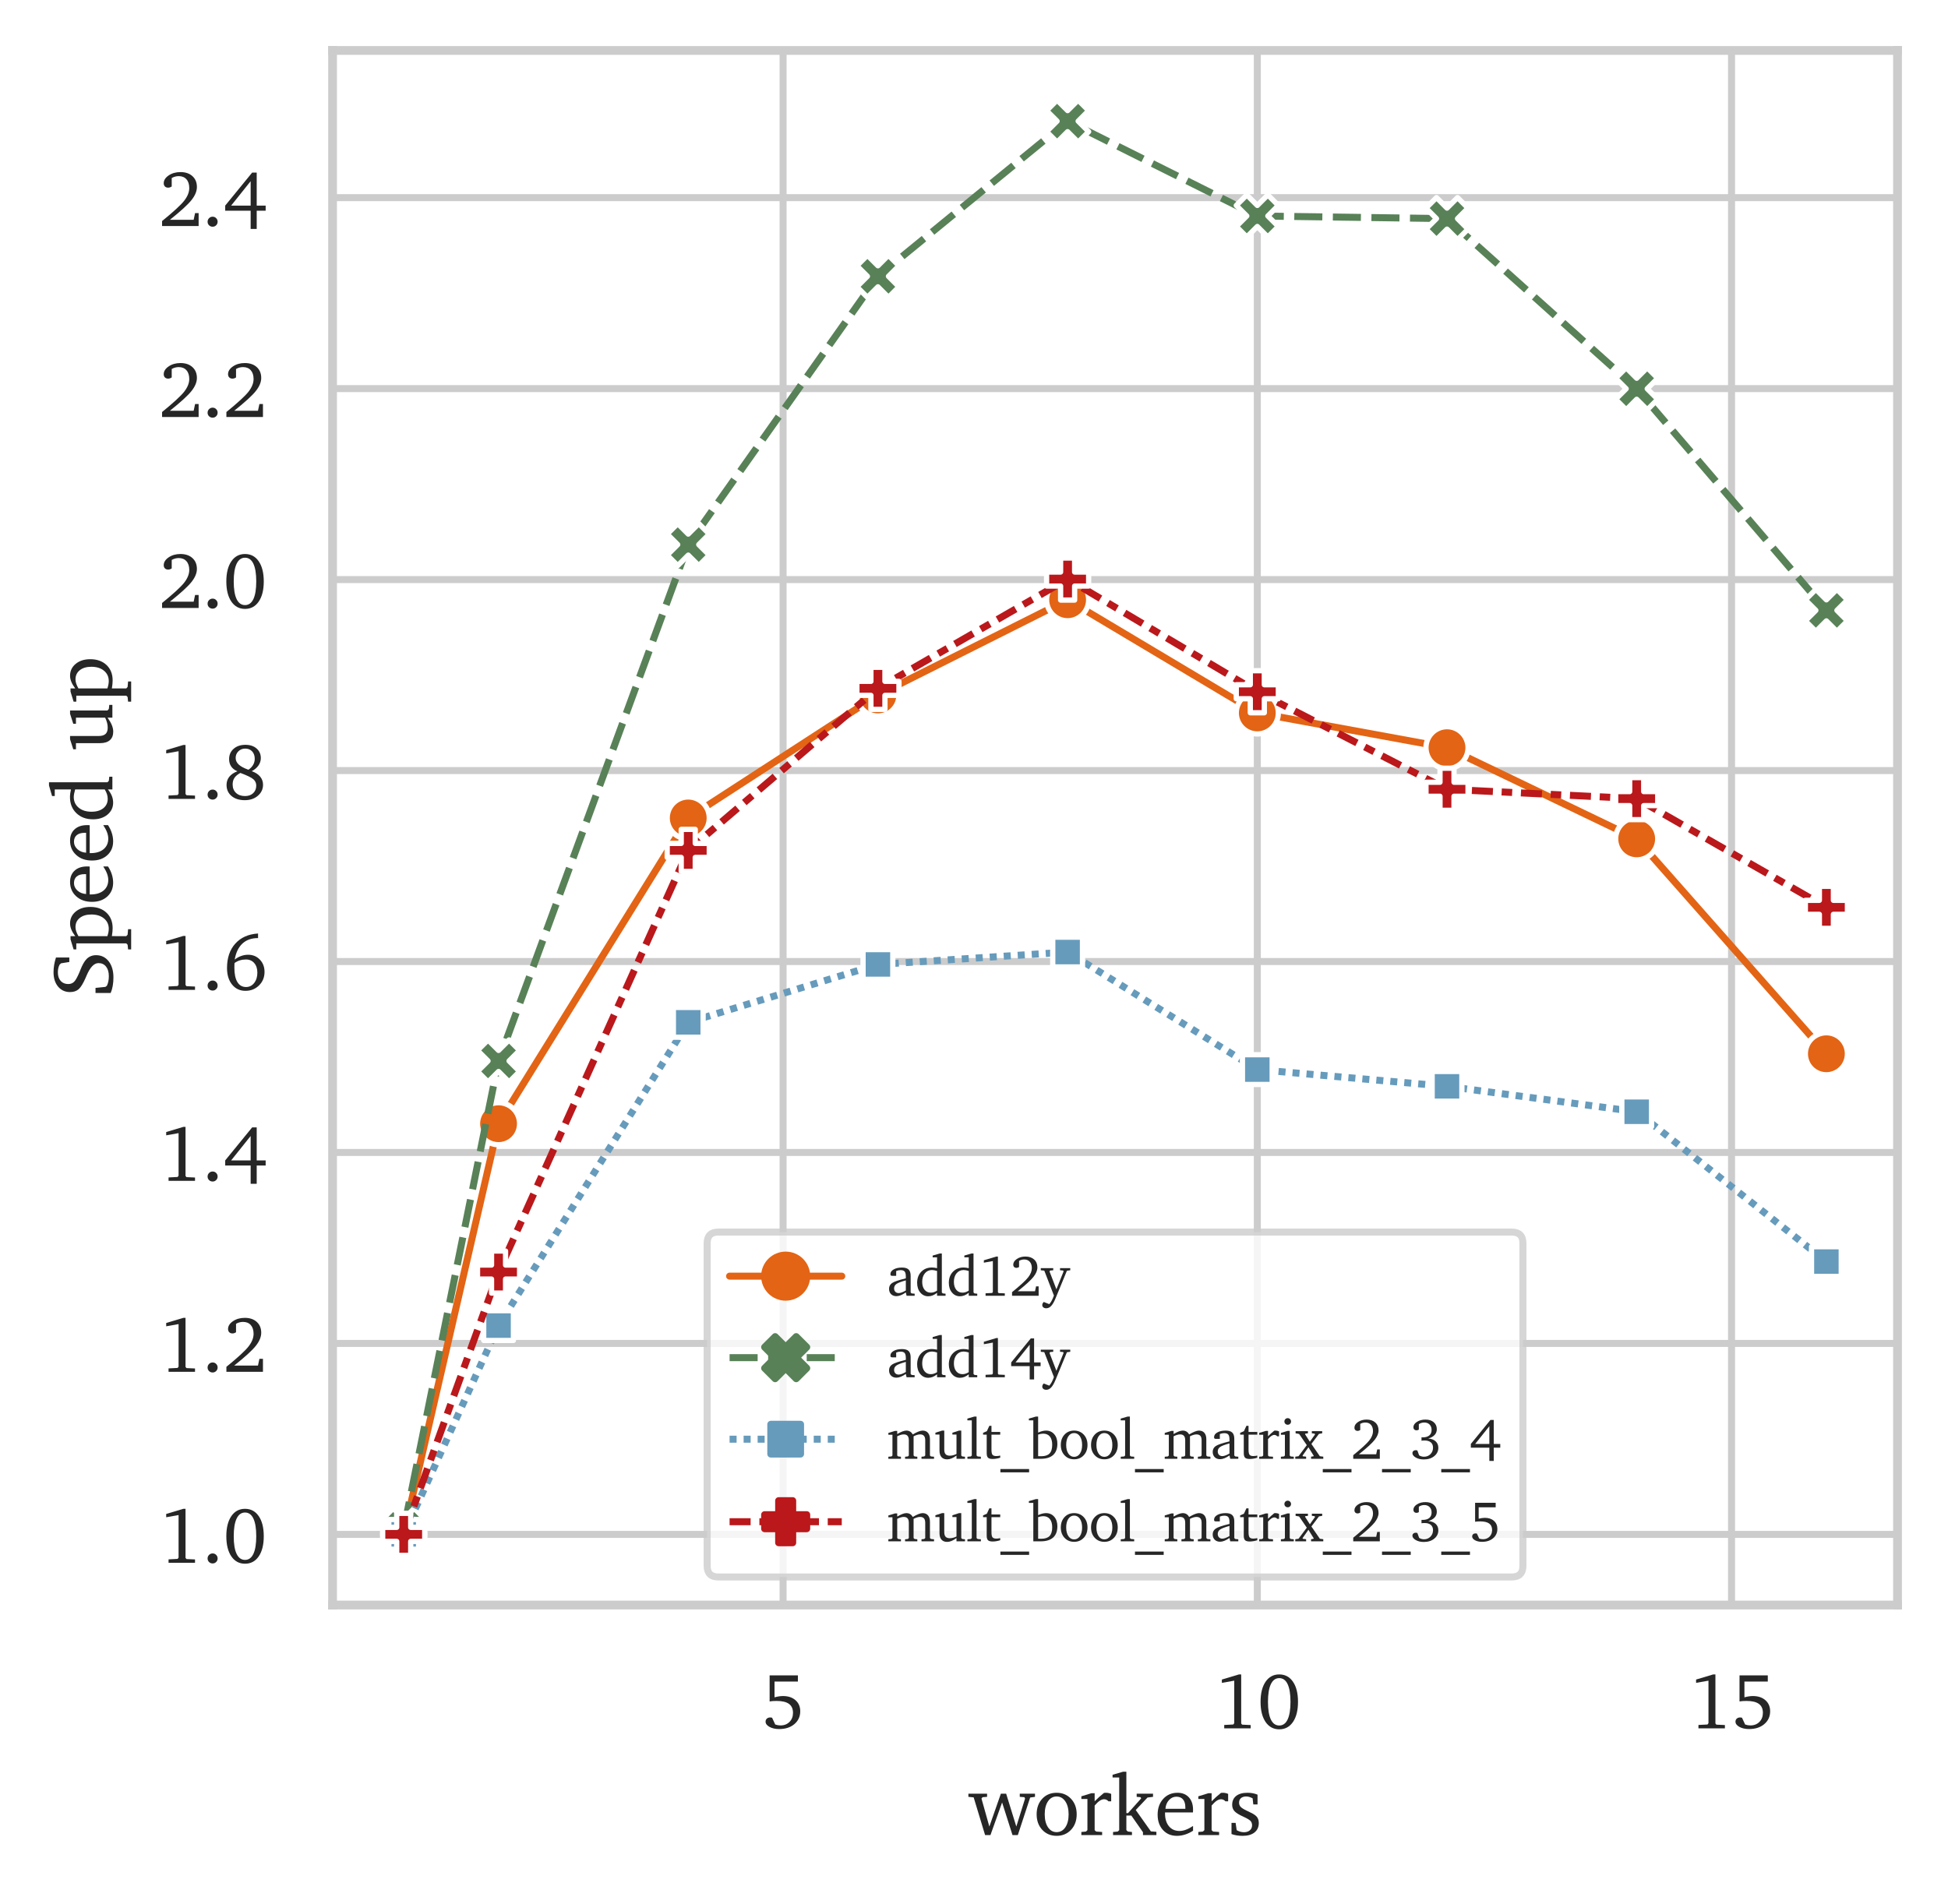 <?xml version="1.0" encoding="utf-8" standalone="no"?>
<!DOCTYPE svg PUBLIC "-//W3C//DTD SVG 1.1//EN"
  "http://www.w3.org/Graphics/SVG/1.1/DTD/svg11.dtd">
<svg xmlns:xlink="http://www.w3.org/1999/xlink" width="277.833pt" height="271.593pt" viewBox="0 0 277.833 271.593" xmlns="http://www.w3.org/2000/svg" version="1.1">
 <defs>
  <style type="text/css">*{stroke-linejoin: round; stroke-linecap: butt}</style>
 </defs>
 <g id="figure_1">
  <g id="patch_1">
   <path d="M 0 271.593 
L 277.833 271.593 
L 277.833 0 
L 0 0 
z
" style="fill: #ffffff"/>
  </g>
  <g id="axes_1">
   <g id="patch_2">
    <path d="M 47.433 228.96 
L 270.633 228.96 
L 270.633 7.2 
L 47.433 7.2 
z
" style="fill: #ffffff"/>
   </g>
   <g id="matplotlib.axis_1">
    <g id="xtick_1">
     <g id="line2d_1">
      <path d="M 111.688 228.96 
L 111.688 7.2 
" clip-path="url(#pe1703d3d80)" style="fill: none; stroke: #cccccc; stroke-linecap: round"/>
     </g>
     <g id="text_1">
      <!-- 5 -->
      <g style="fill: #262626" transform="translate(108.629 246.554) scale(0.11 -0.11)">
       <defs>
        <path id="Charter-Roman-35" d="M 647 4294 
L 2938 4294 
L 2938 3794 
L 1044 3794 
L 1044 2516 
Q 1225 2566 1397 2592 
Q 1569 2619 1728 2619 
Q 2363 2619 2745 2281 
Q 3128 1944 3128 1388 
Q 3128 750 2656 347 
Q 2184 -56 1422 -56 
Q 953 -56 636 120 
Q 319 297 319 544 
Q 319 694 423 789 
Q 528 884 691 884 
Q 719 884 756 879 
Q 794 875 847 863 
L 1100 313 
Q 1206 275 1314 256 
Q 1422 238 1528 238 
Q 1975 238 2258 523 
Q 2541 809 2541 1259 
Q 2541 1747 2214 1984 
Q 1888 2222 1209 2222 
Q 1031 2222 892 2212 
Q 753 2203 647 2181 
L 647 4294 
z
" transform="scale(0.016)"/>
       </defs>
       <use xlink:href="#Charter-Roman-35"/>
      </g>
     </g>
    </g>
    <g id="xtick_2">
     <g id="line2d_2">
      <path d="M 179.324 228.96 
L 179.324 7.2 
" clip-path="url(#pe1703d3d80)" style="fill: none; stroke: #cccccc; stroke-linecap: round"/>
     </g>
     <g id="text_2">
      <!-- 10 -->
      <g style="fill: #262626" transform="translate(173.207 246.554) scale(0.11 -0.11)">
       <defs>
        <path id="Charter-Roman-31" d="M 1991 4372 
L 2169 4372 
L 2169 397 
L 2247 300 
L 2938 269 
L 2938 0 
L 794 0 
L 794 275 
L 1528 313 
L 1606 422 
L 1606 3866 
L 603 3688 
L 603 3956 
L 1991 4372 
z
" transform="scale(0.016)"/>
        <path id="Charter-Roman-30" d="M 1778 4072 
Q 1331 4072 1097 3580 
Q 863 3088 863 2144 
Q 863 1206 1097 718 
Q 1331 231 1778 231 
Q 2225 231 2456 720 
Q 2688 1209 2688 2150 
Q 2688 3094 2456 3583 
Q 2225 4072 1778 4072 
z
M 1778 4372 
Q 2484 4372 2890 3778 
Q 3297 3184 3297 2150 
Q 3297 1113 2889 517 
Q 2481 -78 1778 -78 
Q 1078 -78 670 517 
Q 263 1113 263 2150 
Q 263 3184 669 3778 
Q 1075 4372 1778 4372 
z
" transform="scale(0.016)"/>
       </defs>
       <use xlink:href="#Charter-Roman-31"/>
       <use xlink:href="#Charter-Roman-30" x="55.615"/>
      </g>
     </g>
    </g>
    <g id="xtick_3">
     <g id="line2d_3">
      <path d="M 246.96 228.96 
L 246.96 7.2 
" clip-path="url(#pe1703d3d80)" style="fill: none; stroke: #cccccc; stroke-linecap: round"/>
     </g>
     <g id="text_3">
      <!-- 15 -->
      <g style="fill: #262626" transform="translate(240.843 246.554) scale(0.11 -0.11)">
       <use xlink:href="#Charter-Roman-31"/>
       <use xlink:href="#Charter-Roman-35" x="55.615"/>
      </g>
     </g>
    </g>
    <g id="text_4">
     <!-- workers -->
     <g style="fill: #262626" transform="translate(138.142 261.779) scale(0.12 -0.12)">
      <defs>
       <path id="Charter-Roman-77" d="M -13 3078 
L 1375 3078 
L 1375 2841 
L 1038 2816 
L 959 2713 
L 1544 634 
L 2400 3078 
L 2791 3078 
L 3547 634 
L 4197 2713 
L 4147 2816 
L 3803 2841 
L 3803 3078 
L 4934 3078 
L 4934 2841 
L 4575 2791 
L 3659 0 
L 3263 0 
L 2491 2425 
L 1625 0 
L 1228 0 
L 378 2803 
L -13 2841 
L -13 3078 
z
" transform="scale(0.016)"/>
       <path id="Charter-Roman-6f" d="M 1722 2869 
Q 1322 2869 1080 2508 
Q 838 2147 838 1544 
Q 838 941 1081 580 
Q 1325 219 1722 219 
Q 2125 219 2369 578 
Q 2613 938 2613 1544 
Q 2613 2144 2367 2506 
Q 2122 2869 1722 2869 
z
M 1722 3144 
Q 2375 3144 2794 2695 
Q 3213 2247 3213 1544 
Q 3213 841 2792 392 
Q 2372 -56 1722 -56 
Q 1072 -56 655 391 
Q 238 838 238 1544 
Q 238 2250 652 2697 
Q 1066 3144 1722 3144 
z
" transform="scale(0.016)"/>
       <path id="Charter-Roman-72" d="M 191 0 
L 191 231 
L 531 263 
L 641 366 
L 641 2681 
L 191 2681 
L 191 2881 
L 934 3109 
L 1178 3109 
L 1178 2509 
Q 1334 2669 1504 2823 
Q 1675 2978 1863 3128 
Q 1891 3138 1923 3141 
Q 1956 3144 2022 3144 
Q 2119 3144 2212 3123 
Q 2306 3103 2406 3059 
L 2406 2509 
L 2203 2509 
Q 2141 2584 2058 2623 
Q 1975 2663 1875 2663 
Q 1722 2663 1551 2548 
Q 1381 2434 1178 2194 
L 1178 366 
L 1288 263 
L 1734 231 
L 1734 0 
L 191 0 
z
" transform="scale(0.016)"/>
       <path id="Charter-Roman-6b" d="M 159 0 
L 159 231 
L 506 263 
L 616 366 
L 616 4281 
L 122 4281 
L 122 4481 
L 903 4709 
L 1147 4709 
L 1147 1631 
L 1269 1631 
L 2247 2725 
L 2203 2816 
L 1913 2841 
L 1913 3078 
L 3128 3078 
L 3128 2841 
L 2719 2791 
L 1844 1863 
L 2969 275 
L 3378 244 
L 3378 0 
L 2381 0 
L 2381 213 
L 1516 1453 
L 1147 1453 
L 1147 366 
L 1259 263 
L 1563 231 
L 1563 0 
L 159 0 
z
" transform="scale(0.016)"/>
       <path id="Charter-Roman-65" d="M 2297 1953 
L 2297 2053 
Q 2297 2441 2126 2647 
Q 1956 2853 1631 2853 
Q 1313 2853 1080 2598 
Q 847 2344 819 1953 
L 2297 1953 
z
M 2869 678 
L 2869 325 
Q 2584 138 2278 41 
Q 1972 -56 1663 -56 
Q 1028 -56 633 380 
Q 238 816 238 1516 
Q 238 2234 652 2689 
Q 1066 3144 1716 3144 
Q 2247 3144 2558 2805 
Q 2869 2466 2869 1881 
Q 2869 1803 2867 1762 
Q 2866 1722 2859 1684 
L 788 1684 
L 788 1613 
Q 788 1009 1078 657 
Q 1369 306 1863 306 
Q 2091 306 2336 397 
Q 2581 488 2869 678 
z
" transform="scale(0.016)"/>
       <path id="Charter-Roman-73" d="M 2203 3003 
L 2203 2278 
L 1888 2278 
L 1838 2731 
Q 1709 2800 1593 2834 
Q 1478 2869 1363 2869 
Q 1113 2869 972 2747 
Q 831 2625 831 2406 
Q 831 2228 943 2103 
Q 1056 1978 1375 1825 
Q 1425 1800 1528 1753 
Q 1891 1588 2053 1453 
Q 2172 1359 2234 1217 
Q 2297 1075 2297 903 
Q 2297 453 1980 198 
Q 1663 -56 1100 -56 
Q 869 -56 658 -23 
Q 447 9 269 78 
L 269 909 
L 575 909 
L 653 366 
Q 788 288 923 250 
Q 1059 213 1197 213 
Q 1469 213 1633 355 
Q 1797 497 1797 728 
Q 1797 922 1684 1048 
Q 1572 1175 1147 1369 
Q 666 1584 492 1775 
Q 319 1966 319 2247 
Q 319 2675 616 2909 
Q 913 3144 1453 3144 
Q 1669 3144 1855 3108 
Q 2041 3072 2203 3003 
z
" transform="scale(0.016)"/>
      </defs>
      <use xlink:href="#Charter-Roman-77"/>
      <use xlink:href="#Charter-Roman-6f" x="77.1"/>
      <use xlink:href="#Charter-Roman-72" x="131.006"/>
      <use xlink:href="#Charter-Roman-6b" x="169.189"/>
      <use xlink:href="#Charter-Roman-65" x="220.898"/>
      <use xlink:href="#Charter-Roman-72" x="270.02"/>
      <use xlink:href="#Charter-Roman-73" x="308.203"/>
     </g>
    </g>
   </g>
   <g id="matplotlib.axis_2">
    <g id="ytick_1">
     <g id="line2d_4">
      <path d="M 47.433 218.884 
L 270.633 218.884 
" clip-path="url(#pe1703d3d80)" style="fill: none; stroke: #cccccc; stroke-linecap: round"/>
     </g>
     <g id="text_5">
      <!-- 1.0 -->
      <g style="fill: #262626" transform="translate(22.643 222.93) scale(0.11 -0.11)">
       <defs>
        <path id="Charter-Roman-2e" d="M 891 756 
Q 1059 756 1176 637 
Q 1294 519 1294 347 
Q 1294 178 1175 61 
Q 1056 -56 891 -56 
Q 719 -56 600 59 
Q 481 175 481 347 
Q 481 516 600 636 
Q 719 756 891 756 
z
" transform="scale(0.016)"/>
       </defs>
       <use xlink:href="#Charter-Roman-31"/>
       <use xlink:href="#Charter-Roman-2e" x="55.615"/>
       <use xlink:href="#Charter-Roman-30" x="83.398"/>
      </g>
     </g>
    </g>
    <g id="ytick_2">
     <g id="line2d_5">
      <path d="M 47.433 191.643 
L 270.633 191.643 
" clip-path="url(#pe1703d3d80)" style="fill: none; stroke: #cccccc; stroke-linecap: round"/>
     </g>
     <g id="text_6">
      <!-- 1.2 -->
      <g style="fill: #262626" transform="translate(22.643 195.689) scale(0.11 -0.11)">
       <defs>
        <path id="Charter-Roman-32" d="M 903 506 
L 2828 506 
L 2944 1050 
L 3231 1050 
L 3231 0 
L 269 0 
L 269 403 
Q 1669 1541 2070 2062 
Q 2472 2584 2472 3078 
Q 2472 3531 2245 3787 
Q 2019 4044 1619 4044 
Q 1469 4044 1328 4006 
Q 1188 3969 1050 3891 
L 1050 3206 
Q 981 3159 909 3134 
Q 838 3109 763 3109 
Q 597 3109 500 3206 
Q 403 3303 403 3469 
Q 403 3828 801 4100 
Q 1200 4372 1759 4372 
Q 2369 4372 2730 4042 
Q 3091 3713 3091 3163 
Q 3091 2656 2652 2103 
Q 2213 1550 903 506 
z
" transform="scale(0.016)"/>
       </defs>
       <use xlink:href="#Charter-Roman-31"/>
       <use xlink:href="#Charter-Roman-2e" x="55.615"/>
       <use xlink:href="#Charter-Roman-32" x="83.398"/>
      </g>
     </g>
    </g>
    <g id="ytick_3">
     <g id="line2d_6">
      <path d="M 47.433 164.402 
L 270.633 164.402 
" clip-path="url(#pe1703d3d80)" style="fill: none; stroke: #cccccc; stroke-linecap: round"/>
     </g>
     <g id="text_7">
      <!-- 1.4 -->
      <g style="fill: #262626" transform="translate(22.643 168.448) scale(0.11 -0.11)">
       <defs>
        <path id="Charter-Roman-34" d="M 2234 3634 
L 653 1656 
L 2234 1656 
L 2234 3634 
z
M 2356 4331 
L 2725 4331 
L 2725 1656 
L 3450 1656 
L 3450 1241 
L 2725 1241 
L 2725 -238 
L 2234 -238 
L 2234 1241 
L 172 1241 
L 172 1656 
L 2356 4331 
z
" transform="scale(0.016)"/>
       </defs>
       <use xlink:href="#Charter-Roman-31"/>
       <use xlink:href="#Charter-Roman-2e" x="55.615"/>
       <use xlink:href="#Charter-Roman-34" x="83.398"/>
      </g>
     </g>
    </g>
    <g id="ytick_4">
     <g id="line2d_7">
      <path d="M 47.433 137.161 
L 270.633 137.161 
" clip-path="url(#pe1703d3d80)" style="fill: none; stroke: #cccccc; stroke-linecap: round"/>
     </g>
     <g id="text_8">
      <!-- 1.6 -->
      <g style="fill: #262626" transform="translate(22.643 141.207) scale(0.11 -0.11)">
       <defs>
        <path id="Charter-Roman-36" d="M 928 2175 
Q 922 2106 919 2023 
Q 916 1941 916 1784 
Q 916 1034 1159 632 
Q 1403 231 1863 231 
Q 2263 231 2520 559 
Q 2778 888 2778 1394 
Q 2778 1881 2525 2172 
Q 2272 2463 1856 2463 
Q 1591 2463 1358 2391 
Q 1125 2319 928 2175 
z
M 2834 4569 
L 2834 4197 
L 2816 4197 
Q 2047 4197 1569 3755 
Q 1091 3313 941 2456 
Q 1191 2650 1467 2748 
Q 1744 2847 2028 2847 
Q 2606 2847 2982 2451 
Q 3359 2056 3359 1453 
Q 3359 803 2914 362 
Q 2469 -78 1813 -78 
Q 1141 -78 730 428 
Q 319 934 319 1772 
Q 319 3003 989 3748 
Q 1659 4494 2834 4569 
z
" transform="scale(0.016)"/>
       </defs>
       <use xlink:href="#Charter-Roman-31"/>
       <use xlink:href="#Charter-Roman-2e" x="55.615"/>
       <use xlink:href="#Charter-Roman-36" x="83.398"/>
      </g>
     </g>
    </g>
    <g id="ytick_5">
     <g id="line2d_8">
      <path d="M 47.433 109.92 
L 270.633 109.92 
" clip-path="url(#pe1703d3d80)" style="fill: none; stroke: #cccccc; stroke-linecap: round"/>
     </g>
     <g id="text_9">
      <!-- 1.8 -->
      <g style="fill: #262626" transform="translate(22.643 113.966) scale(0.11 -0.11)">
       <defs>
        <path id="Charter-Roman-38" d="M 1403 2106 
Q 1072 1931 923 1709 
Q 775 1488 775 1172 
Q 775 744 1048 487 
Q 1322 231 1778 231 
Q 2188 231 2438 465 
Q 2688 700 2688 1081 
Q 2688 1391 2453 1595 
Q 2219 1800 1403 2106 
z
M 2322 2247 
Q 2769 2091 3003 1808 
Q 3238 1525 3238 1147 
Q 3238 616 2820 256 
Q 2403 -103 1759 -103 
Q 1088 -103 684 236 
Q 281 575 281 1131 
Q 281 1516 503 1794 
Q 725 2072 1159 2241 
Q 828 2378 658 2629 
Q 488 2881 488 3225 
Q 488 3741 855 4062 
Q 1222 4384 1813 4384 
Q 2372 4384 2715 4086 
Q 3059 3788 3059 3309 
Q 3059 2988 2867 2709 
Q 2675 2431 2322 2247 
z
M 2053 2363 
Q 2297 2522 2431 2753 
Q 2566 2984 2566 3244 
Q 2566 3625 2356 3851 
Q 2147 4078 1791 4078 
Q 1463 4078 1241 3859 
Q 1019 3641 1019 3322 
Q 1019 3016 1266 2786 
Q 1513 2556 2053 2363 
z
" transform="scale(0.016)"/>
       </defs>
       <use xlink:href="#Charter-Roman-31"/>
       <use xlink:href="#Charter-Roman-2e" x="55.615"/>
       <use xlink:href="#Charter-Roman-38" x="83.398"/>
      </g>
     </g>
    </g>
    <g id="ytick_6">
     <g id="line2d_9">
      <path d="M 47.433 82.679 
L 270.633 82.679 
" clip-path="url(#pe1703d3d80)" style="fill: none; stroke: #cccccc; stroke-linecap: round"/>
     </g>
     <g id="text_10">
      <!-- 2.0 -->
      <g style="fill: #262626" transform="translate(22.643 86.725) scale(0.11 -0.11)">
       <use xlink:href="#Charter-Roman-32"/>
       <use xlink:href="#Charter-Roman-2e" x="55.615"/>
       <use xlink:href="#Charter-Roman-30" x="83.398"/>
      </g>
     </g>
    </g>
    <g id="ytick_7">
     <g id="line2d_10">
      <path d="M 47.433 55.438 
L 270.633 55.438 
" clip-path="url(#pe1703d3d80)" style="fill: none; stroke: #cccccc; stroke-linecap: round"/>
     </g>
     <g id="text_11">
      <!-- 2.2 -->
      <g style="fill: #262626" transform="translate(22.643 59.484) scale(0.11 -0.11)">
       <use xlink:href="#Charter-Roman-32"/>
       <use xlink:href="#Charter-Roman-2e" x="55.615"/>
       <use xlink:href="#Charter-Roman-32" x="83.398"/>
      </g>
     </g>
    </g>
    <g id="ytick_8">
     <g id="line2d_11">
      <path d="M 47.433 28.197 
L 270.633 28.197 
" clip-path="url(#pe1703d3d80)" style="fill: none; stroke: #cccccc; stroke-linecap: round"/>
     </g>
     <g id="text_12">
      <!-- 2.4 -->
      <g style="fill: #262626" transform="translate(22.643 32.243) scale(0.11 -0.11)">
       <use xlink:href="#Charter-Roman-32"/>
       <use xlink:href="#Charter-Roman-2e" x="55.615"/>
       <use xlink:href="#Charter-Roman-34" x="83.398"/>
      </g>
     </g>
    </g>
    <g id="text_13">
     <!-- Speed up -->
     <g style="fill: #262626" transform="translate(16.029 142.391) rotate(-90) scale(0.12 -0.12)">
      <defs>
       <path id="Charter-Roman-53" d="M 384 128 
L 384 1253 
L 763 1253 
L 838 519 
L 922 409 
Q 1063 338 1244 300 
Q 1425 263 1638 263 
Q 2084 263 2345 470 
Q 2606 678 2606 1031 
Q 2606 1522 1688 1913 
Q 1588 1956 1534 1978 
Q 878 2263 665 2508 
Q 453 2753 453 3144 
Q 453 3694 858 4033 
Q 1263 4372 1931 4372 
Q 2200 4372 2470 4326 
Q 2741 4281 3022 4191 
L 3022 3200 
L 2688 3200 
L 2591 3809 
L 2497 3916 
Q 2375 3984 2231 4017 
Q 2088 4050 1919 4050 
Q 1519 4050 1284 3842 
Q 1050 3634 1050 3278 
Q 1050 3019 1214 2848 
Q 1378 2678 1947 2438 
Q 2000 2416 2106 2375 
Q 2666 2156 2913 1913 
Q 3053 1775 3123 1597 
Q 3194 1419 3194 1209 
Q 3194 631 2741 276 
Q 2288 -78 1538 -78 
Q 1203 -78 908 -25 
Q 613 28 384 128 
z
" transform="scale(0.016)"/>
       <path id="Charter-Roman-70" d="M 1131 372 
Q 1288 319 1423 294 
Q 1559 269 1678 269 
Q 2153 269 2447 623 
Q 2741 978 2741 1563 
Q 2741 2103 2486 2422 
Q 2231 2741 1806 2741 
Q 1653 2741 1490 2687 
Q 1328 2634 1131 2522 
L 1131 372 
z
M 147 -1394 
L 147 -1166 
L 494 -1131 
L 594 -1031 
L 594 2681 
L 147 2681 
L 147 2881 
L 891 3109 
L 1131 3109 
L 1131 2759 
Q 1394 2956 1623 3050 
Q 1853 3144 2075 3144 
Q 2613 3144 2958 2725 
Q 3303 2306 3303 1644 
Q 3303 891 2872 436 
Q 2441 -19 1728 -19 
Q 1606 -19 1459 -5 
Q 1313 9 1134 38 
L 1131 -1031 
L 1241 -1131 
L 1650 -1166 
L 1650 -1394 
L 147 -1394 
z
" transform="scale(0.016)"/>
       <path id="Charter-Roman-64" d="M 2450 569 
L 2450 2766 
Q 2275 2816 2136 2842 
Q 1997 2869 1888 2869 
Q 1397 2869 1095 2506 
Q 794 2144 794 1550 
Q 794 997 1055 672 
Q 1316 347 1753 347 
Q 1922 347 2095 401 
Q 2269 456 2450 569 
z
M 2450 4281 
L 1959 4281 
L 1959 4481 
L 2741 4709 
L 2981 4709 
L 2981 366 
L 3091 263 
L 3397 231 
L 3397 0 
L 2450 0 
L 2450 331 
Q 2200 131 1962 37 
Q 1725 -56 1466 -56 
Q 928 -56 579 364 
Q 231 784 231 1441 
Q 231 2203 689 2676 
Q 1147 3150 1881 3150 
Q 2009 3150 2153 3131 
Q 2297 3113 2450 3078 
L 2450 4281 
z
" transform="scale(0.016)"/>
       <path id="Charter-Roman-20" transform="scale(0.016)"/>
       <path id="Charter-Roman-75" d="M 909 3144 
L 1153 3144 
L 1153 1025 
Q 1153 675 1303 511 
Q 1453 347 1772 347 
Q 1950 347 2133 394 
Q 2316 441 2516 538 
L 2516 2706 
L 2059 2706 
L 2059 2906 
L 2803 3144 
L 3047 3144 
L 3047 366 
L 3163 263 
L 3463 231 
L 3463 0 
L 2516 0 
L 2516 359 
Q 2216 144 1961 40 
Q 1706 -63 1478 -63 
Q 1063 -63 842 189 
Q 622 441 622 916 
L 622 2706 
L 166 2706 
L 166 2906 
L 909 3144 
z
" transform="scale(0.016)"/>
      </defs>
      <use xlink:href="#Charter-Roman-53"/>
      <use xlink:href="#Charter-Roman-70" x="55.615"/>
      <use xlink:href="#Charter-Roman-65" x="110.693"/>
      <use xlink:href="#Charter-Roman-65" x="159.814"/>
      <use xlink:href="#Charter-Roman-64" x="208.936"/>
      <use xlink:href="#Charter-Roman-20" x="265.43"/>
      <use xlink:href="#Charter-Roman-75" x="293.213"/>
      <use xlink:href="#Charter-Roman-70" x="350.098"/>
     </g>
    </g>
   </g>
   <g id="line2d_12">
    <path d="M 57.579 218.869 
L 71.106 160.298 
L 98.16 116.685 
L 125.215 99.138 
L 152.269 85.555 
L 179.324 101.7 
L 206.379 106.662 
L 233.433 119.664 
L 260.488 150.323 
" clip-path="url(#pe1703d3d80)" style="fill: none; stroke: #e36414; stroke-linecap: round"/>
    <defs>
     <path id="m6d3b081989" d="M 0 3 
C 0.796 3 1.559 2.684 2.121 2.121 
C 2.684 1.559 3 0.796 3 0 
C 3 -0.796 2.684 -1.559 2.121 -2.121 
C 1.559 -2.684 0.796 -3 0 -3 
C -0.796 -3 -1.559 -2.684 -2.121 -2.121 
C -2.684 -1.559 -3 -0.796 -3 0 
C -3 0.796 -2.684 1.559 -2.121 2.121 
C -1.559 2.684 -0.796 3 0 3 
z
" style="stroke: #ffffff; stroke-width: 0.75"/>
    </defs>
    <g clip-path="url(#pe1703d3d80)">
     <use xlink:href="#m6d3b081989" x="57.579" y="218.869" style="fill: #e36414; stroke: #ffffff; stroke-width: 0.75"/>
     <use xlink:href="#m6d3b081989" x="71.106" y="160.298" style="fill: #e36414; stroke: #ffffff; stroke-width: 0.75"/>
     <use xlink:href="#m6d3b081989" x="98.16" y="116.685" style="fill: #e36414; stroke: #ffffff; stroke-width: 0.75"/>
     <use xlink:href="#m6d3b081989" x="125.215" y="99.138" style="fill: #e36414; stroke: #ffffff; stroke-width: 0.75"/>
     <use xlink:href="#m6d3b081989" x="152.269" y="85.555" style="fill: #e36414; stroke: #ffffff; stroke-width: 0.75"/>
     <use xlink:href="#m6d3b081989" x="179.324" y="101.7" style="fill: #e36414; stroke: #ffffff; stroke-width: 0.75"/>
     <use xlink:href="#m6d3b081989" x="206.379" y="106.662" style="fill: #e36414; stroke: #ffffff; stroke-width: 0.75"/>
     <use xlink:href="#m6d3b081989" x="233.433" y="119.664" style="fill: #e36414; stroke: #ffffff; stroke-width: 0.75"/>
     <use xlink:href="#m6d3b081989" x="260.488" y="150.323" style="fill: #e36414; stroke: #ffffff; stroke-width: 0.75"/>
    </g>
   </g>
   <g id="line2d_13">
    <path d="M 57.579 218.171 
L 71.106 151.346 
L 98.16 77.689 
L 125.215 39.415 
L 152.269 17.28 
L 179.324 30.808 
L 206.379 31.186 
L 233.433 55.457 
L 260.488 87.07 
" clip-path="url(#pe1703d3d80)" style="fill: none; stroke-dasharray: 4,1.5; stroke-dashoffset: 0; stroke: #588157"/>
    <defs>
     <path id="m4c080ca0cc" d="M -1.5 3 
L 0 1.5 
L 1.5 3 
L 3 1.5 
L 1.5 0 
L 3 -1.5 
L 1.5 -3 
L 0 -1.5 
L -1.5 -3 
L -3 -1.5 
L -1.5 0 
L -3 1.5 
z
" style="stroke: #ffffff; stroke-width: 0.75; stroke-linejoin: miter"/>
    </defs>
    <g clip-path="url(#pe1703d3d80)">
     <use xlink:href="#m4c080ca0cc" x="57.579" y="218.171" style="fill: #588157; stroke: #ffffff; stroke-width: 0.75; stroke-linejoin: miter"/>
     <use xlink:href="#m4c080ca0cc" x="71.106" y="151.346" style="fill: #588157; stroke: #ffffff; stroke-width: 0.75; stroke-linejoin: miter"/>
     <use xlink:href="#m4c080ca0cc" x="98.16" y="77.689" style="fill: #588157; stroke: #ffffff; stroke-width: 0.75; stroke-linejoin: miter"/>
     <use xlink:href="#m4c080ca0cc" x="125.215" y="39.415" style="fill: #588157; stroke: #ffffff; stroke-width: 0.75; stroke-linejoin: miter"/>
     <use xlink:href="#m4c080ca0cc" x="152.269" y="17.28" style="fill: #588157; stroke: #ffffff; stroke-width: 0.75; stroke-linejoin: miter"/>
     <use xlink:href="#m4c080ca0cc" x="179.324" y="30.808" style="fill: #588157; stroke: #ffffff; stroke-width: 0.75; stroke-linejoin: miter"/>
     <use xlink:href="#m4c080ca0cc" x="206.379" y="31.186" style="fill: #588157; stroke: #ffffff; stroke-width: 0.75; stroke-linejoin: miter"/>
     <use xlink:href="#m4c080ca0cc" x="233.433" y="55.457" style="fill: #588157; stroke: #ffffff; stroke-width: 0.75; stroke-linejoin: miter"/>
     <use xlink:href="#m4c080ca0cc" x="260.488" y="87.07" style="fill: #588157; stroke: #ffffff; stroke-width: 0.75; stroke-linejoin: miter"/>
    </g>
   </g>
   <g id="line2d_14">
    <path d="M 57.579 218.878 
L 71.106 189.096 
L 98.16 145.836 
L 125.215 137.579 
L 152.269 135.812 
L 179.324 152.578 
L 206.379 154.968 
L 233.433 158.594 
L 260.488 179.964 
" clip-path="url(#pe1703d3d80)" style="fill: none; stroke-dasharray: 1,1; stroke-dashoffset: 0; stroke: #669bbc"/>
    <defs>
     <path id="md6636324c6" d="M -2.121 -2.121 
L -2.121 2.121 
L 2.121 2.121 
L 2.121 -2.121 
z
" style="stroke: #ffffff; stroke-width: 0.75; stroke-linejoin: miter"/>
    </defs>
    <g clip-path="url(#pe1703d3d80)">
     <use xlink:href="#md6636324c6" x="57.579" y="218.878" style="fill: #669bbc; stroke: #ffffff; stroke-width: 0.75; stroke-linejoin: miter"/>
     <use xlink:href="#md6636324c6" x="71.106" y="189.096" style="fill: #669bbc; stroke: #ffffff; stroke-width: 0.75; stroke-linejoin: miter"/>
     <use xlink:href="#md6636324c6" x="98.16" y="145.836" style="fill: #669bbc; stroke: #ffffff; stroke-width: 0.75; stroke-linejoin: miter"/>
     <use xlink:href="#md6636324c6" x="125.215" y="137.579" style="fill: #669bbc; stroke: #ffffff; stroke-width: 0.75; stroke-linejoin: miter"/>
     <use xlink:href="#md6636324c6" x="152.269" y="135.812" style="fill: #669bbc; stroke: #ffffff; stroke-width: 0.75; stroke-linejoin: miter"/>
     <use xlink:href="#md6636324c6" x="179.324" y="152.578" style="fill: #669bbc; stroke: #ffffff; stroke-width: 0.75; stroke-linejoin: miter"/>
     <use xlink:href="#md6636324c6" x="206.379" y="154.968" style="fill: #669bbc; stroke: #ffffff; stroke-width: 0.75; stroke-linejoin: miter"/>
     <use xlink:href="#md6636324c6" x="233.433" y="158.594" style="fill: #669bbc; stroke: #ffffff; stroke-width: 0.75; stroke-linejoin: miter"/>
     <use xlink:href="#md6636324c6" x="260.488" y="179.964" style="fill: #669bbc; stroke: #ffffff; stroke-width: 0.75; stroke-linejoin: miter"/>
    </g>
   </g>
   <g id="line2d_15">
    <path d="M 57.579 218.88 
L 71.106 181.462 
L 98.16 121.313 
L 125.215 98.195 
L 152.269 82.603 
L 179.324 98.679 
L 206.379 112.588 
L 233.433 113.925 
L 260.488 129.433 
" clip-path="url(#pe1703d3d80)" style="fill: none; stroke-dasharray: 3,1.25,1.5,1.25; stroke-dashoffset: 0; stroke: #ba181b"/>
    <defs>
     <path id="m8c2c8205aa" d="M -1 3 
L 1 3 
L 1 1 
L 3 1 
L 3 -1 
L 1 -1 
L 1 -3 
L -1 -3 
L -1 -1 
L -3 -1 
L -3 1 
L -1 1 
z
" style="stroke: #ffffff; stroke-width: 0.75; stroke-linejoin: miter"/>
    </defs>
    <g clip-path="url(#pe1703d3d80)">
     <use xlink:href="#m8c2c8205aa" x="57.579" y="218.88" style="fill: #ba181b; stroke: #ffffff; stroke-width: 0.75; stroke-linejoin: miter"/>
     <use xlink:href="#m8c2c8205aa" x="71.106" y="181.462" style="fill: #ba181b; stroke: #ffffff; stroke-width: 0.75; stroke-linejoin: miter"/>
     <use xlink:href="#m8c2c8205aa" x="98.16" y="121.313" style="fill: #ba181b; stroke: #ffffff; stroke-width: 0.75; stroke-linejoin: miter"/>
     <use xlink:href="#m8c2c8205aa" x="125.215" y="98.195" style="fill: #ba181b; stroke: #ffffff; stroke-width: 0.75; stroke-linejoin: miter"/>
     <use xlink:href="#m8c2c8205aa" x="152.269" y="82.603" style="fill: #ba181b; stroke: #ffffff; stroke-width: 0.75; stroke-linejoin: miter"/>
     <use xlink:href="#m8c2c8205aa" x="179.324" y="98.679" style="fill: #ba181b; stroke: #ffffff; stroke-width: 0.75; stroke-linejoin: miter"/>
     <use xlink:href="#m8c2c8205aa" x="206.379" y="112.588" style="fill: #ba181b; stroke: #ffffff; stroke-width: 0.75; stroke-linejoin: miter"/>
     <use xlink:href="#m8c2c8205aa" x="233.433" y="113.925" style="fill: #ba181b; stroke: #ffffff; stroke-width: 0.75; stroke-linejoin: miter"/>
     <use xlink:href="#m8c2c8205aa" x="260.488" y="129.433" style="fill: #ba181b; stroke: #ffffff; stroke-width: 0.75; stroke-linejoin: miter"/>
    </g>
   </g>
   <g id="line2d_16"/>
   <g id="line2d_17"/>
   <g id="line2d_18"/>
   <g id="line2d_19"/>
   <g id="patch_3">
    <path d="M 47.433 228.96 
L 47.433 7.2 
" style="fill: none; stroke: #cccccc; stroke-width: 1.25; stroke-linejoin: miter; stroke-linecap: square"/>
   </g>
   <g id="patch_4">
    <path d="M 270.633 228.96 
L 270.633 7.2 
" style="fill: none; stroke: #cccccc; stroke-width: 1.25; stroke-linejoin: miter; stroke-linecap: square"/>
   </g>
   <g id="patch_5">
    <path d="M 47.433 228.96 
L 270.633 228.96 
" style="fill: none; stroke: #cccccc; stroke-width: 1.25; stroke-linejoin: miter; stroke-linecap: square"/>
   </g>
   <g id="patch_6">
    <path d="M 47.433 7.2 
L 270.633 7.2 
" style="fill: none; stroke: #cccccc; stroke-width: 1.25; stroke-linejoin: miter; stroke-linecap: square"/>
   </g>
   <g id="legend_1">
    <g id="patch_7">
     <path d="M 102.457 224.96 
L 215.609 224.96 
Q 217.209 224.96 217.209 223.36 
L 217.209 177.357 
Q 217.209 175.757 215.609 175.757 
L 102.457 175.757 
Q 100.857 175.757 100.857 177.357 
L 100.857 223.36 
Q 100.857 224.96 102.457 224.96 
z
" style="fill: #ffffff; opacity: 0.8; stroke: #cccccc; stroke-linejoin: miter"/>
    </g>
    <g id="line2d_20">
     <path d="M 104.057 182.044 
L 112.057 182.044 
L 120.057 182.044 
" style="fill: none; stroke: #e36414; stroke-linecap: round"/>
     <defs>
      <path id="me616dd7bc2" d="M 0 3 
C 0.796 3 1.559 2.684 2.121 2.121 
C 2.684 1.559 3 0.796 3 0 
C 3 -0.796 2.684 -1.559 2.121 -2.121 
C 1.559 -2.684 0.796 -3 0 -3 
C -0.796 -3 -1.559 -2.684 -2.121 -2.121 
C -2.684 -1.559 -3 -0.796 -3 0 
C -3 0.796 -2.684 1.559 -2.121 2.121 
C -1.559 2.684 -0.796 3 0 3 
z
" style="stroke: #e36414"/>
     </defs>
     <g>
      <use xlink:href="#me616dd7bc2" x="112.057" y="182.044" style="fill: #e36414; stroke: #e36414"/>
     </g>
    </g>
    <g id="text_14">
     <!-- add12y -->
     <g style="fill: #262626" transform="translate(126.457 184.844) scale(0.08 -0.08)">
      <defs>
       <path id="Charter-Roman-61" d="M 2138 588 
L 2138 1716 
Q 1334 1494 1082 1309 
Q 831 1125 831 825 
Q 831 584 970 442 
Q 1109 300 1344 300 
Q 1494 300 1689 372 
Q 1884 444 2138 588 
z
M 2138 372 
Q 1828 159 1570 57 
Q 1313 -44 1088 -44 
Q 716 -44 492 181 
Q 269 406 269 775 
Q 269 1184 605 1418 
Q 941 1653 2138 1941 
L 2138 2144 
Q 2138 2547 2006 2703 
Q 1875 2859 1550 2859 
Q 1428 2859 1309 2834 
Q 1191 2809 1063 2759 
L 1063 2222 
L 622 2222 
Q 506 2222 464 2264 
Q 422 2306 422 2419 
Q 422 2731 783 2937 
Q 1144 3144 1716 3144 
Q 2219 3144 2447 2925 
Q 2675 2706 2675 2222 
L 2675 366 
L 2784 263 
L 3122 231 
L 3122 0 
L 2222 0 
L 2138 372 
z
" transform="scale(0.016)"/>
       <path id="Charter-Roman-79" d="M -6 3078 
L 1381 3078 
L 1381 2841 
L 1044 2816 
L 966 2713 
L 1734 722 
L 2534 2713 
L 2484 2816 
L 2138 2841 
L 2138 3078 
L 3278 3078 
L 3278 2841 
L 2906 2791 
L 1625 -319 
Q 1391 -884 1147 -1139 
Q 903 -1394 603 -1394 
Q 403 -1394 281 -1295 
Q 159 -1197 159 -1038 
Q 159 -944 201 -856 
Q 244 -769 325 -691 
L 941 -934 
Q 1081 -784 1214 -537 
Q 1347 -291 1459 25 
L 384 2803 
L -6 2841 
L -6 3078 
z
" transform="scale(0.016)"/>
      </defs>
      <use xlink:href="#Charter-Roman-61"/>
      <use xlink:href="#Charter-Roman-64" x="50.684"/>
      <use xlink:href="#Charter-Roman-64" x="107.178"/>
      <use xlink:href="#Charter-Roman-31" x="163.672"/>
      <use xlink:href="#Charter-Roman-32" x="219.287"/>
      <use xlink:href="#Charter-Roman-79" x="274.902"/>
     </g>
    </g>
    <g id="line2d_21">
     <path d="M 104.057 193.673 
L 112.057 193.673 
L 120.057 193.673 
" style="fill: none; stroke-dasharray: 4,1.5; stroke-dashoffset: 0; stroke: #588157"/>
     <defs>
      <path id="m56fb1ffd7d" d="M -1.5 3 
L 0 1.5 
L 1.5 3 
L 3 1.5 
L 1.5 0 
L 3 -1.5 
L 1.5 -3 
L 0 -1.5 
L -1.5 -3 
L -3 -1.5 
L -1.5 0 
L -3 1.5 
z
" style="stroke: #588157; stroke-linejoin: miter"/>
     </defs>
     <g>
      <use xlink:href="#m56fb1ffd7d" x="112.057" y="193.673" style="fill: #588157; stroke: #588157; stroke-linejoin: miter"/>
     </g>
    </g>
    <g id="text_15">
     <!-- add14y -->
     <g style="fill: #262626" transform="translate(126.457 196.472) scale(0.08 -0.08)">
      <use xlink:href="#Charter-Roman-61"/>
      <use xlink:href="#Charter-Roman-64" x="50.684"/>
      <use xlink:href="#Charter-Roman-64" x="107.178"/>
      <use xlink:href="#Charter-Roman-31" x="163.672"/>
      <use xlink:href="#Charter-Roman-34" x="219.287"/>
      <use xlink:href="#Charter-Roman-79" x="274.902"/>
     </g>
    </g>
    <g id="line2d_22">
     <path d="M 104.057 205.301 
L 112.057 205.301 
L 120.057 205.301 
" style="fill: none; stroke-dasharray: 1,1; stroke-dashoffset: 0; stroke: #669bbc"/>
     <defs>
      <path id="m2cb1d22c7d" d="M -2.121 -2.121 
L -2.121 2.121 
L 2.121 2.121 
L 2.121 -2.121 
z
" style="stroke: #669bbc; stroke-linejoin: miter"/>
     </defs>
     <g>
      <use xlink:href="#m2cb1d22c7d" x="112.057" y="205.301" style="fill: #669bbc; stroke: #669bbc; stroke-linejoin: miter"/>
     </g>
    </g>
    <g id="text_16">
     <!-- mult_bool_matrix_2_3_4 -->
     <g style="fill: #262626" transform="translate(126.457 208.101) scale(0.08 -0.08)">
      <defs>
       <path id="Charter-Roman-6d" d="M 2906 2713 
Q 3275 2931 3547 3037 
Q 3819 3144 4006 3144 
Q 4394 3144 4609 2892 
Q 4825 2641 4825 2188 
L 4825 2169 
L 4825 366 
L 4941 263 
L 5281 231 
L 5281 0 
L 3884 0 
L 3884 231 
L 4184 263 
L 4300 366 
L 4300 2059 
Q 4300 2400 4159 2559 
Q 4019 2719 3725 2719 
Q 3578 2719 3398 2667 
Q 3219 2616 3003 2509 
L 3003 366 
L 3116 263 
L 3419 231 
L 3419 0 
L 2053 0 
L 2053 231 
L 2363 263 
L 2472 366 
L 2472 2059 
Q 2472 2397 2333 2558 
Q 2194 2719 1906 2719 
Q 1750 2719 1570 2667 
Q 1391 2616 1178 2509 
L 1178 366 
L 1288 263 
L 1594 231 
L 1594 0 
L 191 0 
L 191 231 
L 538 263 
L 647 366 
L 647 2681 
L 191 2681 
L 191 2881 
L 934 3109 
L 1178 3109 
L 1178 2759 
Q 1513 2956 1761 3050 
Q 2009 3144 2203 3144 
Q 2438 3144 2617 3034 
Q 2797 2925 2906 2713 
z
" transform="scale(0.016)"/>
       <path id="Charter-Roman-6c" d="M 178 0 
L 178 231 
L 556 263 
L 666 366 
L 666 4281 
L 172 4281 
L 172 4481 
L 953 4709 
L 1197 4709 
L 1197 366 
L 1313 263 
L 1678 231 
L 1678 0 
L 178 0 
z
" transform="scale(0.016)"/>
       <path id="Charter-Roman-74" d="M 563 2694 
L 159 2694 
L 159 2894 
L 581 3078 
L 856 3675 
L 1094 3675 
L 1094 2994 
L 2069 2994 
L 2069 2694 
L 1094 2694 
L 1094 1006 
Q 1094 591 1209 448 
Q 1325 306 1625 306 
Q 1728 306 1839 318 
Q 1950 331 2069 359 
L 2069 122 
Q 1850 53 1637 17 
Q 1425 -19 1228 -19 
Q 859 -19 711 120 
Q 563 259 563 628 
L 563 2694 
z
" transform="scale(0.016)"/>
       <path id="Charter-Roman-5f" d="M 0 -1141 
L 3200 -1141 
L 3200 -1509 
L 0 -1509 
L 0 -1141 
z
" transform="scale(0.016)"/>
       <path id="Charter-Roman-62" d="M 1081 294 
Q 1181 291 1270 289 
Q 1359 288 1434 288 
Q 2063 288 2356 595 
Q 2650 903 2650 1563 
Q 2650 2159 2389 2481 
Q 2128 2803 1644 2803 
Q 1531 2803 1390 2778 
Q 1250 2753 1081 2700 
L 1081 294 
z
M 838 4709 
L 1081 4709 
L 1081 2919 
Q 1319 3031 1536 3087 
Q 1753 3144 1959 3144 
Q 2525 3144 2875 2739 
Q 3225 2334 3225 1684 
Q 3225 853 2754 426 
Q 2284 0 1369 0 
L 544 0 
L 544 4281 
L 50 4281 
L 50 4481 
L 838 4709 
z
" transform="scale(0.016)"/>
       <path id="Charter-Roman-69" d="M 959 3109 
L 1209 3109 
L 1209 366 
L 1319 263 
L 1663 231 
L 1663 0 
L 225 0 
L 225 231 
L 563 263 
L 672 366 
L 672 2681 
L 225 2681 
L 225 2881 
L 959 3109 
z
M 984 4531 
Q 1141 4531 1248 4422 
Q 1356 4313 1356 4159 
Q 1356 4006 1248 3900 
Q 1141 3794 984 3794 
Q 831 3794 723 3900 
Q 616 4006 616 4159 
Q 616 4316 723 4423 
Q 831 4531 984 4531 
z
" transform="scale(0.016)"/>
       <path id="Charter-Roman-78" d="M 116 3078 
L 1491 3078 
L 1491 2841 
L 1197 2803 
L 1166 2741 
L 1703 1900 
L 2284 2719 
L 2234 2803 
L 1925 2841 
L 1925 3078 
L 3078 3078 
L 3078 2841 
L 2719 2778 
L 1875 1656 
L 2816 288 
L 3200 238 
L 3200 0 
L 1838 0 
L 1838 238 
L 2106 281 
L 2138 331 
L 1544 1288 
L 891 359 
L 922 281 
L 1288 238 
L 1288 0 
L 78 0 
L 78 238 
L 441 288 
L 1363 1522 
L 506 2772 
L 116 2841 
L 116 3078 
z
" transform="scale(0.016)"/>
       <path id="Charter-Roman-33" d="M 2028 2259 
Q 2553 2222 2851 1947 
Q 3150 1672 3150 1228 
Q 3150 669 2695 298 
Q 2241 -72 1528 -72 
Q 1006 -72 634 143 
Q 263 359 263 634 
Q 263 772 366 865 
Q 469 959 622 959 
Q 675 959 722 951 
Q 769 944 813 928 
L 1013 384 
Q 1141 306 1277 268 
Q 1413 231 1556 231 
Q 1988 231 2273 520 
Q 2559 809 2559 1241 
Q 2559 1625 2314 1833 
Q 2069 2041 1613 2041 
Q 1525 2041 1439 2034 
Q 1353 2028 1275 2016 
L 1275 2394 
Q 1297 2394 1340 2391 
Q 1384 2388 1409 2388 
Q 1884 2388 2142 2603 
Q 2400 2819 2400 3213 
Q 2400 3591 2178 3817 
Q 1956 4044 1588 4044 
Q 1416 4044 1266 3998 
Q 1116 3953 978 3859 
L 978 3256 
Q 922 3216 858 3195 
Q 794 3175 716 3175 
Q 563 3175 467 3270 
Q 372 3366 372 3519 
Q 372 3863 765 4117 
Q 1159 4372 1722 4372 
Q 2294 4372 2637 4078 
Q 2981 3784 2981 3297 
Q 2981 2922 2737 2658 
Q 2494 2394 2028 2259 
z
" transform="scale(0.016)"/>
      </defs>
      <use xlink:href="#Charter-Roman-6d"/>
      <use xlink:href="#Charter-Roman-75" x="84.277"/>
      <use xlink:href="#Charter-Roman-6c" x="141.162"/>
      <use xlink:href="#Charter-Roman-74" x="169.385"/>
      <use xlink:href="#Charter-Roman-5f" x="202.783"/>
      <use xlink:href="#Charter-Roman-62" x="252.783"/>
      <use xlink:href="#Charter-Roman-6f" x="306.689"/>
      <use xlink:href="#Charter-Roman-6f" x="360.596"/>
      <use xlink:href="#Charter-Roman-6c" x="414.502"/>
      <use xlink:href="#Charter-Roman-5f" x="442.725"/>
      <use xlink:href="#Charter-Roman-6d" x="492.725"/>
      <use xlink:href="#Charter-Roman-61" x="577.002"/>
      <use xlink:href="#Charter-Roman-74" x="627.686"/>
      <use xlink:href="#Charter-Roman-72" x="661.084"/>
      <use xlink:href="#Charter-Roman-69" x="699.268"/>
      <use xlink:href="#Charter-Roman-78" x="727.246"/>
      <use xlink:href="#Charter-Roman-5f" x="777.539"/>
      <use xlink:href="#Charter-Roman-32" x="827.539"/>
      <use xlink:href="#Charter-Roman-5f" x="883.154"/>
      <use xlink:href="#Charter-Roman-33" x="933.154"/>
      <use xlink:href="#Charter-Roman-5f" x="988.77"/>
      <use xlink:href="#Charter-Roman-34" x="1038.77"/>
     </g>
    </g>
    <g id="line2d_23">
     <path d="M 104.057 217.074 
L 112.057 217.074 
L 120.057 217.074 
" style="fill: none; stroke-dasharray: 3,1.25,1.5,1.25; stroke-dashoffset: 0; stroke: #ba181b"/>
     <defs>
      <path id="m59dcf0efc1" d="M -1 3 
L 1 3 
L 1 1 
L 3 1 
L 3 -1 
L 1 -1 
L 1 -3 
L -1 -3 
L -1 -1 
L -3 -1 
L -3 1 
L -1 1 
z
" style="stroke: #ba181b; stroke-linejoin: miter"/>
     </defs>
     <g>
      <use xlink:href="#m59dcf0efc1" x="112.057" y="217.074" style="fill: #ba181b; stroke: #ba181b; stroke-linejoin: miter"/>
     </g>
    </g>
    <g id="text_17">
     <!-- mult_bool_matrix_2_3_5 -->
     <g style="fill: #262626" transform="translate(126.457 219.874) scale(0.08 -0.08)">
      <use xlink:href="#Charter-Roman-6d"/>
      <use xlink:href="#Charter-Roman-75" x="84.277"/>
      <use xlink:href="#Charter-Roman-6c" x="141.162"/>
      <use xlink:href="#Charter-Roman-74" x="169.385"/>
      <use xlink:href="#Charter-Roman-5f" x="202.783"/>
      <use xlink:href="#Charter-Roman-62" x="252.783"/>
      <use xlink:href="#Charter-Roman-6f" x="306.689"/>
      <use xlink:href="#Charter-Roman-6f" x="360.596"/>
      <use xlink:href="#Charter-Roman-6c" x="414.502"/>
      <use xlink:href="#Charter-Roman-5f" x="442.725"/>
      <use xlink:href="#Charter-Roman-6d" x="492.725"/>
      <use xlink:href="#Charter-Roman-61" x="577.002"/>
      <use xlink:href="#Charter-Roman-74" x="627.686"/>
      <use xlink:href="#Charter-Roman-72" x="661.084"/>
      <use xlink:href="#Charter-Roman-69" x="699.268"/>
      <use xlink:href="#Charter-Roman-78" x="727.246"/>
      <use xlink:href="#Charter-Roman-5f" x="777.539"/>
      <use xlink:href="#Charter-Roman-32" x="827.539"/>
      <use xlink:href="#Charter-Roman-5f" x="883.154"/>
      <use xlink:href="#Charter-Roman-33" x="933.154"/>
      <use xlink:href="#Charter-Roman-5f" x="988.77"/>
      <use xlink:href="#Charter-Roman-35" x="1038.77"/>
     </g>
    </g>
   </g>
  </g>
 </g>
 <defs>
  <clipPath id="pe1703d3d80">
   <rect x="47.433" y="7.2" width="223.2" height="221.76"/>
  </clipPath>
 </defs>
</svg>
